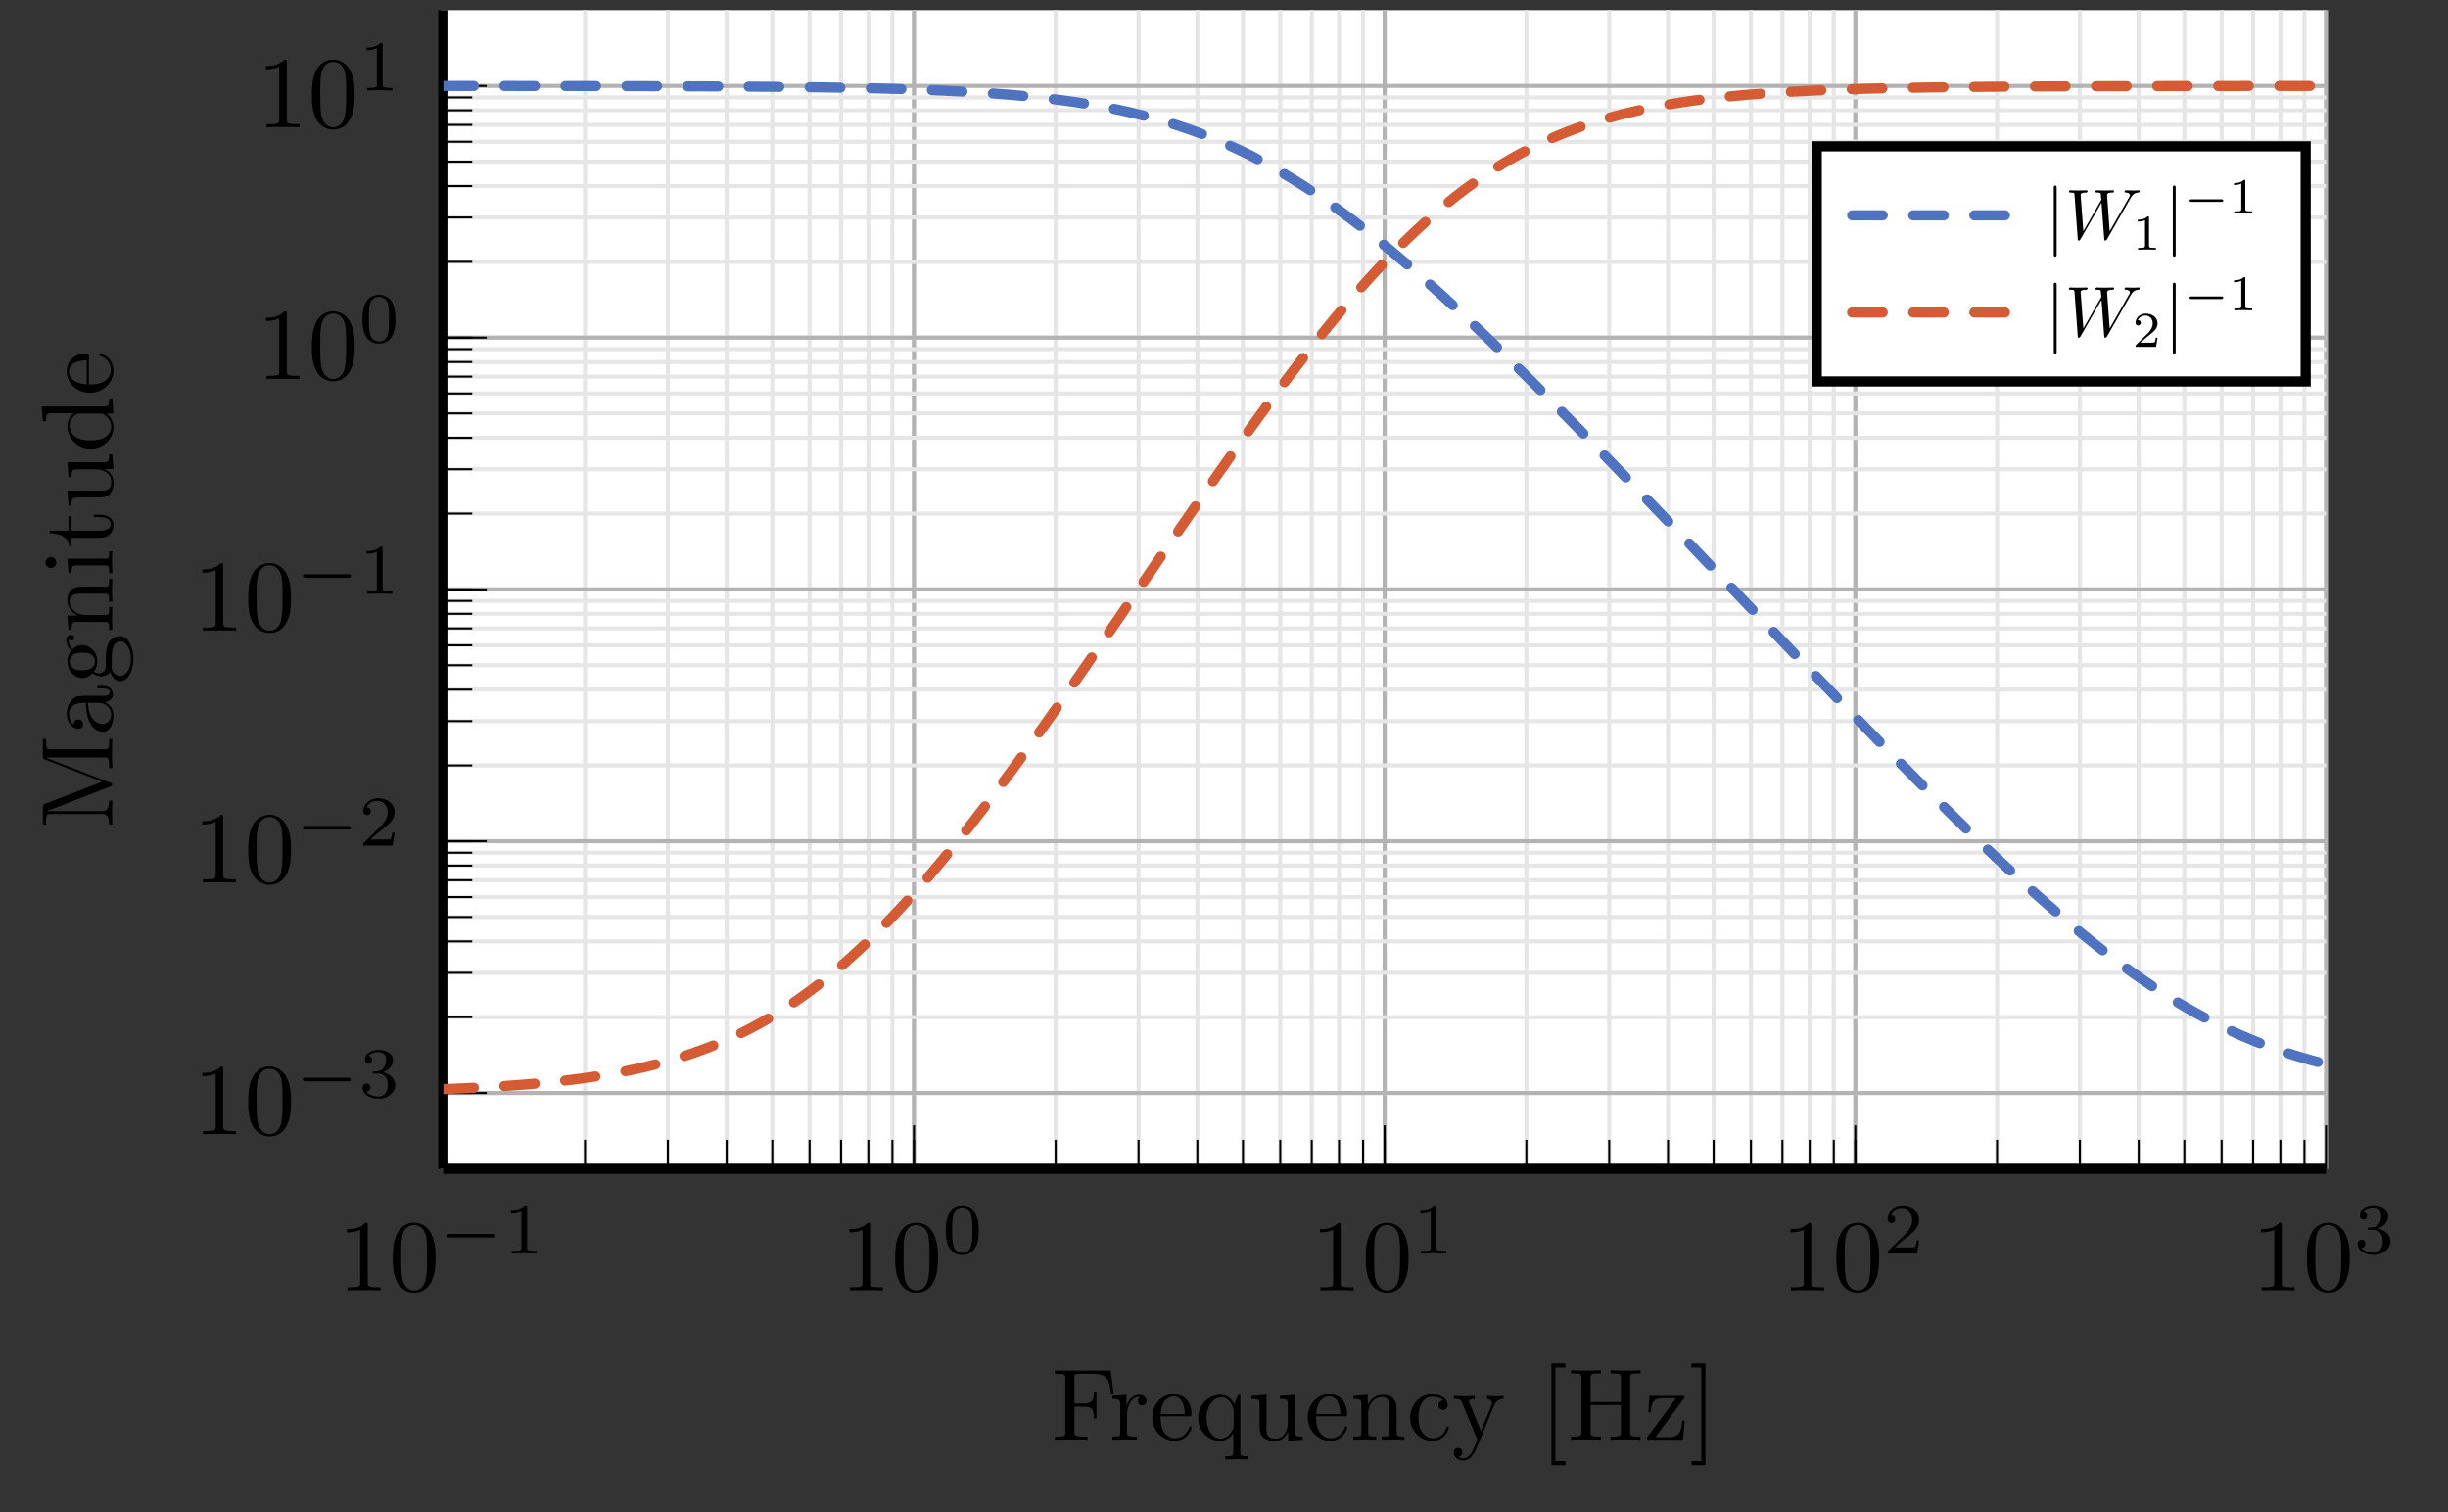 <?xml version="1.0" encoding="UTF-8"?>
<svg xmlns="http://www.w3.org/2000/svg" xmlns:xlink="http://www.w3.org/1999/xlink" width="238.38pt" height="147.23pt" viewBox="0 0 238.38 147.23" version="1.2">
<rect x="0" y="0" width="238.38" height="147.23" fill="#333333" stroke="none"/>
<defs>
<g>
<symbol overflow="visible" id="glyph0-0">
<path style="stroke:none;" d=""/>
</symbol>
<symbol overflow="visible" id="glyph0-1">
<path style="stroke:none;" d="M 4.156 0 L 4.156 -0.312 L 3.828 -0.312 C 2.938 -0.312 2.906 -0.422 2.906 -0.781 L 2.906 -6.344 C 2.906 -6.578 2.906 -6.594 2.688 -6.594 C 2.078 -5.969 1.203 -5.969 0.875 -5.969 L 0.875 -5.656 C 1.078 -5.656 1.672 -5.656 2.172 -5.906 L 2.172 -0.781 C 2.172 -0.422 2.156 -0.312 1.266 -0.312 L 0.938 -0.312 L 0.938 0 C 1.281 -0.031 2.156 -0.031 2.547 -0.031 C 2.938 -0.031 3.797 -0.031 4.156 0 Z M 4.156 0 "/>
</symbol>
<symbol overflow="visible" id="glyph0-2">
<path style="stroke:none;" d="M 4.562 -3.172 C 4.562 -3.969 4.5 -4.75 4.156 -5.484 C 3.703 -6.438 2.891 -6.594 2.484 -6.594 C 1.875 -6.594 1.156 -6.344 0.75 -5.422 C 0.438 -4.734 0.391 -3.969 0.391 -3.172 C 0.391 -2.422 0.422 -1.531 0.828 -0.781 C 1.266 0.016 1.984 0.219 2.469 0.219 C 3 0.219 3.75 0.016 4.188 -0.938 C 4.5 -1.609 4.562 -2.391 4.562 -3.172 Z M 3.734 -3.281 C 3.734 -2.547 3.734 -1.875 3.625 -1.234 C 3.484 -0.297 2.906 0 2.469 0 C 2.078 0 1.5 -0.25 1.312 -1.203 C 1.203 -1.797 1.203 -2.703 1.203 -3.281 C 1.203 -3.922 1.203 -4.578 1.281 -5.109 C 1.469 -6.297 2.219 -6.375 2.469 -6.375 C 2.797 -6.375 3.453 -6.203 3.641 -5.219 C 3.734 -4.672 3.734 -3.906 3.734 -3.281 Z M 3.734 -3.281 "/>
</symbol>
<symbol overflow="visible" id="glyph1-0">
<path style="stroke:none;" d=""/>
</symbol>
<symbol overflow="visible" id="glyph1-1">
<path style="stroke:none;" d="M 5.438 -1.734 C 5.438 -1.906 5.281 -1.906 5.188 -1.906 L 1 -1.906 C 0.906 -1.906 0.75 -1.906 0.75 -1.734 C 0.75 -1.562 0.922 -1.562 1 -1.562 L 5.188 -1.562 C 5.266 -1.562 5.438 -1.562 5.438 -1.734 Z M 5.438 -1.734 "/>
</symbol>
<symbol overflow="visible" id="glyph2-0">
<path style="stroke:none;" d=""/>
</symbol>
<symbol overflow="visible" id="glyph2-1">
<path style="stroke:none;" d="M 3.281 0 L 3.281 -0.25 L 3.016 -0.25 C 2.328 -0.25 2.328 -0.344 2.328 -0.562 L 2.328 -4.406 C 2.328 -4.594 2.312 -4.609 2.109 -4.609 C 1.672 -4.172 1.047 -4.156 0.75 -4.156 L 0.75 -3.906 C 0.922 -3.906 1.375 -3.906 1.766 -4.109 L 1.766 -0.562 C 1.766 -0.344 1.766 -0.25 1.062 -0.25 L 0.812 -0.25 L 0.812 0 L 2.047 -0.031 Z M 3.281 0 "/>
</symbol>
<symbol overflow="visible" id="glyph2-2">
<path style="stroke:none;" d="M 3.578 -2.219 C 3.578 -2.969 3.484 -3.531 3.172 -4.016 C 2.953 -4.328 2.531 -4.609 1.969 -4.609 C 0.359 -4.609 0.359 -2.719 0.359 -2.219 C 0.359 -1.719 0.359 0.141 1.969 0.141 C 3.578 0.141 3.578 -1.719 3.578 -2.219 Z M 2.953 -2.297 C 2.953 -1.797 2.953 -1.281 2.859 -0.844 C 2.719 -0.203 2.25 -0.062 1.969 -0.062 C 1.656 -0.062 1.234 -0.25 1.094 -0.812 C 0.984 -1.219 0.984 -1.797 0.984 -2.297 C 0.984 -2.812 0.984 -3.344 1.094 -3.719 C 1.234 -4.266 1.688 -4.406 1.969 -4.406 C 2.344 -4.406 2.703 -4.188 2.828 -3.781 C 2.938 -3.406 2.953 -2.906 2.953 -2.297 Z M 2.953 -2.297 "/>
</symbol>
<symbol overflow="visible" id="glyph2-3">
<path style="stroke:none;" d="M 3.5 -1.266 L 3.266 -1.266 C 3.25 -1.109 3.172 -0.703 3.094 -0.625 C 3.031 -0.594 2.5 -0.594 2.406 -0.594 L 1.125 -0.594 C 1.859 -1.234 2.094 -1.422 2.516 -1.75 C 3.031 -2.172 3.5 -2.594 3.5 -3.25 C 3.5 -4.094 2.766 -4.609 1.875 -4.609 C 1.016 -4.609 0.438 -4 0.438 -3.359 C 0.438 -3.016 0.734 -2.969 0.812 -2.969 C 0.969 -2.969 1.172 -3.094 1.172 -3.344 C 1.172 -3.469 1.125 -3.719 0.766 -3.719 C 0.984 -4.203 1.453 -4.359 1.781 -4.359 C 2.469 -4.359 2.828 -3.812 2.828 -3.25 C 2.828 -2.656 2.406 -2.172 2.172 -1.922 L 0.5 -0.266 C 0.438 -0.203 0.438 -0.188 0.438 0 L 3.297 0 Z M 3.5 -1.266 "/>
</symbol>
<symbol overflow="visible" id="glyph2-4">
<path style="stroke:none;" d="M 3.562 -1.203 C 3.562 -1.734 3.125 -2.281 2.359 -2.438 C 3.094 -2.703 3.344 -3.219 3.344 -3.656 C 3.344 -4.203 2.719 -4.609 1.953 -4.609 C 1.172 -4.609 0.594 -4.234 0.594 -3.672 C 0.594 -3.438 0.75 -3.312 0.953 -3.312 C 1.172 -3.312 1.297 -3.469 1.297 -3.656 C 1.297 -3.859 1.172 -4.016 0.953 -4.031 C 1.188 -4.328 1.672 -4.406 1.922 -4.406 C 2.234 -4.406 2.672 -4.25 2.672 -3.656 C 2.672 -3.359 2.578 -3.031 2.406 -2.828 C 2.172 -2.562 1.984 -2.547 1.625 -2.531 C 1.453 -2.516 1.438 -2.516 1.406 -2.5 C 1.406 -2.5 1.344 -2.484 1.344 -2.422 C 1.344 -2.312 1.406 -2.312 1.516 -2.312 L 1.891 -2.312 C 2.438 -2.312 2.828 -1.938 2.828 -1.203 C 2.828 -0.344 2.328 -0.078 1.922 -0.078 C 1.641 -0.078 1.031 -0.156 0.75 -0.562 C 1.062 -0.578 1.141 -0.812 1.141 -0.953 C 1.141 -1.172 0.984 -1.344 0.766 -1.344 C 0.562 -1.344 0.375 -1.219 0.375 -0.938 C 0.375 -0.281 1.094 0.141 1.938 0.141 C 2.906 0.141 3.562 -0.5 3.562 -1.203 Z M 3.562 -1.203 "/>
</symbol>
<symbol overflow="visible" id="glyph3-0">
<path style="stroke:none;" d=""/>
</symbol>
<symbol overflow="visible" id="glyph3-1">
<path style="stroke:none;" d="M 6.047 -4.5 L 5.766 -6.734 L 0.328 -6.734 L 0.328 -6.422 L 0.562 -6.422 C 1.328 -6.422 1.344 -6.312 1.344 -5.969 L 1.344 -0.766 C 1.344 -0.422 1.328 -0.312 0.562 -0.312 L 0.328 -0.312 L 0.328 0 C 0.672 -0.031 1.453 -0.031 1.828 -0.031 C 2.234 -0.031 3.141 -0.031 3.5 0 L 3.5 -0.312 L 3.172 -0.312 C 2.234 -0.312 2.234 -0.438 2.234 -0.781 L 2.234 -3.219 L 3.078 -3.219 C 4.031 -3.219 4.125 -2.906 4.125 -2.062 L 4.375 -2.062 L 4.375 -4.688 L 4.125 -4.688 C 4.125 -3.859 4.031 -3.531 3.078 -3.531 L 2.234 -3.531 L 2.234 -6.031 C 2.234 -6.359 2.25 -6.422 2.719 -6.422 L 3.906 -6.422 C 5.391 -6.422 5.641 -5.875 5.797 -4.5 Z M 6.047 -4.5 "/>
</symbol>
<symbol overflow="visible" id="glyph3-2">
<path style="stroke:none;" d="M 3.609 -3.781 C 3.609 -4.094 3.297 -4.375 2.875 -4.375 C 2.156 -4.375 1.797 -3.719 1.656 -3.281 L 1.656 -4.375 L 0.281 -4.266 L 0.281 -3.969 C 0.969 -3.969 1.047 -3.891 1.047 -3.406 L 1.047 -0.75 C 1.047 -0.312 0.938 -0.312 0.281 -0.312 L 0.281 0 L 1.406 -0.031 C 1.797 -0.031 2.266 -0.031 2.672 0 L 2.672 -0.312 L 2.453 -0.312 C 1.719 -0.312 1.703 -0.422 1.703 -0.766 L 1.703 -2.297 C 1.703 -3.281 2.125 -4.156 2.875 -4.156 C 2.938 -4.156 2.969 -4.156 2.984 -4.156 C 2.953 -4.141 2.75 -4.016 2.75 -3.766 C 2.75 -3.484 2.969 -3.344 3.188 -3.344 C 3.359 -3.344 3.609 -3.453 3.609 -3.781 Z M 3.609 -3.781 "/>
</symbol>
<symbol overflow="visible" id="glyph3-3">
<path style="stroke:none;" d="M 4.109 -1.172 C 4.109 -1.281 4.031 -1.297 3.984 -1.297 C 3.891 -1.297 3.875 -1.234 3.859 -1.156 C 3.5 -0.141 2.609 -0.141 2.516 -0.141 C 2.016 -0.141 1.625 -0.438 1.391 -0.797 C 1.094 -1.281 1.094 -1.938 1.094 -2.281 L 3.859 -2.281 C 4.078 -2.281 4.109 -2.281 4.109 -2.5 C 4.109 -3.484 3.578 -4.438 2.344 -4.438 C 1.188 -4.438 0.281 -3.422 0.281 -2.172 C 0.281 -0.859 1.312 0.109 2.453 0.109 C 3.672 0.109 4.109 -0.984 4.109 -1.172 Z M 3.453 -2.5 L 1.109 -2.5 C 1.172 -3.969 2 -4.219 2.344 -4.219 C 3.359 -4.219 3.453 -2.875 3.453 -2.5 Z M 3.453 -2.5 "/>
</symbol>
<symbol overflow="visible" id="glyph3-4">
<path style="stroke:none;" d="M 5.219 1.922 L 5.219 1.609 C 4.562 1.609 4.453 1.609 4.453 1.172 L 4.453 -4.375 L 4.234 -4.375 L 3.859 -3.484 C 3.719 -3.75 3.312 -4.375 2.531 -4.375 C 1.375 -4.375 0.344 -3.422 0.344 -2.125 C 0.344 -0.891 1.297 0.109 2.453 0.109 C 3.141 0.109 3.547 -0.312 3.766 -0.609 L 3.766 1.172 C 3.766 1.609 3.656 1.609 2.984 1.609 L 2.984 1.922 L 4.094 1.891 Z M 3.797 -1.344 C 3.797 -1.031 3.609 -0.75 3.391 -0.516 C 3.266 -0.375 2.953 -0.109 2.484 -0.109 C 1.766 -0.109 1.156 -0.984 1.156 -2.125 C 1.156 -3.312 1.859 -4.125 2.578 -4.125 C 3.375 -4.125 3.797 -3.266 3.797 -2.75 Z M 3.797 -1.344 "/>
</symbol>
<symbol overflow="visible" id="glyph3-5">
<path style="stroke:none;" d="M 5.297 0 L 5.297 -0.312 C 4.609 -0.312 4.531 -0.375 4.531 -0.859 L 4.531 -4.375 L 3.078 -4.266 L 3.078 -3.969 C 3.766 -3.969 3.844 -3.891 3.844 -3.406 L 3.844 -1.641 C 3.844 -0.781 3.375 -0.109 2.641 -0.109 C 1.812 -0.109 1.766 -0.578 1.766 -1.094 L 1.766 -4.375 L 0.312 -4.266 L 0.312 -3.969 C 1.094 -3.969 1.094 -3.938 1.094 -3.047 L 1.094 -1.562 C 1.094 -0.797 1.094 0.109 2.594 0.109 C 3.156 0.109 3.594 -0.172 3.875 -0.781 L 3.875 0.109 Z M 5.297 0 "/>
</symbol>
<symbol overflow="visible" id="glyph3-6">
<path style="stroke:none;" d="M 5.297 0 L 5.297 -0.312 C 4.781 -0.312 4.531 -0.312 4.531 -0.609 L 4.531 -2.5 C 4.531 -3.344 4.531 -3.656 4.219 -4.016 C 4.078 -4.188 3.75 -4.375 3.188 -4.375 C 2.453 -4.375 1.984 -3.953 1.719 -3.344 L 1.719 -4.375 L 0.312 -4.266 L 0.312 -3.969 C 1.016 -3.969 1.094 -3.891 1.094 -3.406 L 1.094 -0.75 C 1.094 -0.312 0.984 -0.312 0.312 -0.312 L 0.312 0 L 1.438 -0.031 L 2.547 0 L 2.547 -0.312 C 1.875 -0.312 1.766 -0.312 1.766 -0.75 L 1.766 -2.578 C 1.766 -3.609 2.484 -4.156 3.109 -4.156 C 3.734 -4.156 3.844 -3.625 3.844 -3.062 L 3.844 -0.75 C 3.844 -0.312 3.734 -0.312 3.078 -0.312 L 3.078 0 L 4.188 -0.031 Z M 5.297 0 "/>
</symbol>
<symbol overflow="visible" id="glyph3-7">
<path style="stroke:none;" d="M 4.109 -1.172 C 4.109 -1.281 4.016 -1.281 3.984 -1.281 C 3.891 -1.281 3.875 -1.234 3.859 -1.172 C 3.562 -0.25 2.922 -0.141 2.562 -0.141 C 2.031 -0.141 1.156 -0.562 1.156 -2.156 C 1.156 -3.781 1.969 -4.188 2.5 -4.188 C 2.578 -4.188 3.203 -4.188 3.562 -3.828 C 3.156 -3.797 3.094 -3.5 3.094 -3.375 C 3.094 -3.109 3.266 -2.906 3.547 -2.906 C 3.797 -2.906 4 -3.078 4 -3.375 C 4 -4.047 3.25 -4.438 2.484 -4.438 C 1.25 -4.438 0.344 -3.375 0.344 -2.141 C 0.344 -0.875 1.312 0.109 2.469 0.109 C 3.797 0.109 4.109 -1.078 4.109 -1.172 Z M 4.109 -1.172 "/>
</symbol>
<symbol overflow="visible" id="glyph3-8">
<path style="stroke:none;" d="M 5.031 -3.969 L 5.031 -4.266 C 4.797 -4.25 4.516 -4.234 4.297 -4.234 L 3.422 -4.266 L 3.422 -3.969 C 3.734 -3.953 3.891 -3.781 3.891 -3.531 C 3.891 -3.438 3.891 -3.422 3.828 -3.297 L 2.828 -0.859 L 1.734 -3.531 C 1.688 -3.625 1.672 -3.672 1.672 -3.703 C 1.672 -3.969 2.047 -3.969 2.234 -3.969 L 2.234 -4.266 L 1.156 -4.234 C 0.875 -4.234 0.484 -4.25 0.188 -4.266 L 0.188 -3.969 C 0.656 -3.969 0.859 -3.969 0.984 -3.609 L 2.484 0 L 2.234 0.578 C 2.016 1.125 1.734 1.812 1.094 1.812 C 1.047 1.812 0.828 1.812 0.641 1.641 C 0.938 1.594 1.016 1.375 1.016 1.219 C 1.016 0.953 0.828 0.797 0.609 0.797 C 0.406 0.797 0.188 0.938 0.188 1.234 C 0.188 1.672 0.609 2.031 1.094 2.031 C 1.719 2.031 2.125 1.469 2.375 0.906 L 4.109 -3.328 C 4.375 -3.953 4.875 -3.969 5.031 -3.969 Z M 5.031 -3.969 "/>
</symbol>
<symbol overflow="visible" id="glyph3-9">
<path style="stroke:none;" d="M 2.531 2.484 L 2.531 2.078 L 1.562 2.078 L 1.562 -7.031 L 2.531 -7.031 L 2.531 -7.438 L 1.172 -7.438 L 1.172 2.484 Z M 2.531 2.484 "/>
</symbol>
<symbol overflow="visible" id="glyph3-10">
<path style="stroke:none;" d="M 7.094 0 L 7.094 -0.312 L 6.859 -0.312 C 6.094 -0.312 6.078 -0.422 6.078 -0.766 L 6.078 -6 C 6.078 -6.344 6.094 -6.453 6.859 -6.453 L 7.094 -6.453 L 7.094 -6.766 C 6.75 -6.734 6.016 -6.734 5.641 -6.734 C 5.266 -6.734 4.516 -6.734 4.172 -6.766 L 4.172 -6.453 L 4.406 -6.453 C 5.172 -6.453 5.188 -6.344 5.188 -6 L 5.188 -3.672 L 2.234 -3.672 L 2.234 -6 C 2.234 -6.344 2.25 -6.453 3.016 -6.453 L 3.25 -6.453 L 3.25 -6.766 C 2.906 -6.734 2.172 -6.734 1.797 -6.734 C 1.422 -6.734 0.672 -6.734 0.328 -6.766 L 0.328 -6.453 L 0.562 -6.453 C 1.328 -6.453 1.344 -6.344 1.344 -6 L 1.344 -0.766 C 1.344 -0.422 1.328 -0.312 0.562 -0.312 L 0.328 -0.312 L 0.328 0 C 0.672 -0.031 1.406 -0.031 1.781 -0.031 C 2.156 -0.031 2.906 -0.031 3.25 0 L 3.25 -0.312 L 3.016 -0.312 C 2.25 -0.312 2.234 -0.422 2.234 -0.766 L 2.234 -3.375 L 5.188 -3.375 L 5.188 -0.766 C 5.188 -0.422 5.172 -0.312 4.406 -0.312 L 4.172 -0.312 L 4.172 0 C 4.516 -0.031 5.25 -0.031 5.625 -0.031 C 6 -0.031 6.75 -0.031 7.094 0 Z M 7.094 0 "/>
</symbol>
<symbol overflow="visible" id="glyph3-11">
<path style="stroke:none;" d="M 3.969 -1.859 L 3.719 -1.859 C 3.641 -0.688 3.422 -0.25 2.281 -0.25 L 1.109 -0.25 L 3.859 -3.969 C 3.953 -4.078 3.953 -4.094 3.953 -4.141 C 3.953 -4.266 3.875 -4.266 3.688 -4.266 L 0.531 -4.266 L 0.422 -2.672 L 0.656 -2.672 C 0.719 -3.688 0.906 -4.047 2 -4.047 L 3.125 -4.047 L 0.359 -0.312 C 0.281 -0.203 0.281 -0.188 0.281 -0.141 C 0.281 0 0.344 0 0.531 0 L 3.797 0 Z M 3.969 -1.859 "/>
</symbol>
<symbol overflow="visible" id="glyph3-12">
<path style="stroke:none;" d="M 1.578 2.484 L 1.578 -7.438 L 0.219 -7.438 L 0.219 -7.031 L 1.172 -7.031 L 1.172 2.078 L 0.219 2.078 L 0.219 2.484 Z M 1.578 2.484 "/>
</symbol>
<symbol overflow="visible" id="glyph4-0">
<path style="stroke:none;" d=""/>
</symbol>
<symbol overflow="visible" id="glyph4-1">
<path style="stroke:none;" d="M 0 -8.703 L -0.312 -8.703 L -0.312 -8.469 C -0.312 -7.703 -0.422 -7.688 -0.766 -7.688 L -6 -7.688 C -6.344 -7.688 -6.453 -7.703 -6.453 -8.469 L -6.453 -8.703 L -6.766 -8.703 L -6.766 -7.031 C -6.766 -6.781 -6.75 -6.781 -6.578 -6.703 L -1 -4.531 L -6.547 -2.391 C -6.766 -2.297 -6.766 -2.266 -6.766 -2.047 L -6.766 -0.359 L -6.453 -0.359 L -6.453 -0.609 C -6.453 -1.359 -6.344 -1.391 -6 -1.391 L -1.047 -1.391 C -0.766 -1.391 -0.312 -1.391 -0.312 -0.359 L 0 -0.359 L -0.031 -1.531 L 0 -2.688 L -0.312 -2.688 C -0.312 -1.672 -0.766 -1.672 -1.047 -1.672 L -6.375 -1.672 L -0.219 -4.062 C -0.094 -4.109 0 -4.156 0 -4.266 C 0 -4.375 -0.078 -4.391 -0.188 -4.438 L -6.453 -6.875 L -6.453 -6.891 L -0.766 -6.891 C -0.422 -6.891 -0.312 -6.859 -0.312 -6.109 L -0.312 -5.859 L 0 -5.859 C -0.031 -6.234 -0.031 -6.906 -0.031 -7.297 C -0.031 -7.672 -0.031 -8.344 0 -8.703 Z M 0 -8.703 "/>
</symbol>
<symbol overflow="visible" id="glyph4-2">
<path style="stroke:none;" d="M -0.875 -4.781 L -1.438 -4.781 L -1.438 -4.531 L -0.875 -4.531 C -0.312 -4.531 -0.25 -4.297 -0.25 -4.188 C -0.25 -3.859 -0.688 -3.812 -0.75 -3.812 L -2.719 -3.812 C -3.141 -3.812 -3.531 -3.812 -3.891 -3.453 C -4.281 -3.078 -4.438 -2.578 -4.438 -2.094 C -4.438 -1.281 -3.969 -0.609 -3.312 -0.609 C -3.016 -0.609 -2.859 -0.797 -2.859 -1.062 C -2.859 -1.344 -3.047 -1.516 -3.312 -1.516 C -3.422 -1.516 -3.75 -1.469 -3.766 -1.016 C -4.109 -1.281 -4.219 -1.766 -4.219 -2.078 C -4.219 -2.562 -3.828 -3.125 -2.953 -3.125 L -2.578 -3.125 C -2.562 -2.625 -2.531 -1.938 -2.234 -1.312 C -1.891 -0.562 -1.375 -0.312 -0.938 -0.312 C -0.141 -0.312 0.109 -1.281 0.109 -1.906 C 0.109 -2.562 -0.281 -3.016 -0.75 -3.203 C -0.359 -3.234 0.062 -3.5 0.062 -3.969 C 0.062 -4.188 -0.078 -4.781 -0.875 -4.781 Z M -1.391 -3.125 C -0.453 -3.125 -0.109 -2.422 -0.109 -1.969 C -0.109 -1.484 -0.453 -1.078 -0.953 -1.078 C -1.5 -1.078 -2.312 -1.5 -2.375 -3.125 Z M -1.391 -3.125 "/>
</symbol>
<symbol overflow="visible" id="glyph4-3">
<path style="stroke:none;" d="M -4 -4.797 C -4.172 -4.797 -4.484 -4.688 -4.484 -4.297 C -4.484 -4.094 -4.422 -3.672 -4.016 -3.25 C -4.344 -2.828 -4.375 -2.422 -4.375 -2.203 C -4.375 -1.281 -3.688 -0.594 -2.938 -0.594 C -2.5 -0.594 -2.125 -0.812 -1.906 -1.062 C -1.766 -0.938 -1.438 -0.75 -1.094 -0.75 C -0.781 -0.75 -0.406 -0.875 -0.203 -1.188 C -0.047 -0.594 0.391 -0.281 0.781 -0.281 C 1.5 -0.281 2.047 -1.266 2.047 -2.469 C 2.047 -3.641 1.531 -4.672 0.766 -4.672 C 0.422 -4.672 -0.094 -4.531 -0.359 -4.016 C -0.641 -3.5 -0.641 -2.922 -0.641 -2.312 C -0.641 -2.078 -0.641 -1.641 -0.656 -1.578 C -0.688 -1.266 -1 -1.047 -1.312 -1.047 C -1.359 -1.047 -1.578 -1.047 -1.781 -1.219 C -1.5 -1.609 -1.469 -2.016 -1.469 -2.203 C -1.469 -3.125 -2.156 -3.797 -2.922 -3.797 C -3.281 -3.797 -3.656 -3.641 -3.891 -3.391 C -4.219 -3.75 -4.266 -4.109 -4.266 -4.297 C -4.266 -4.297 -4.266 -4.359 -4.266 -4.391 C -4.219 -4.281 -4.109 -4.234 -4 -4.234 C -3.828 -4.234 -3.703 -4.359 -3.703 -4.516 C -3.703 -4.609 -3.781 -4.797 -4 -4.797 Z M -2.938 -3.062 C -2.672 -3.062 -2.344 -3.047 -2.094 -2.906 C -1.984 -2.828 -1.703 -2.594 -1.703 -2.203 C -1.703 -1.344 -2.688 -1.344 -2.922 -1.344 C -3.188 -1.344 -3.5 -1.344 -3.75 -1.5 C -3.875 -1.578 -4.156 -1.797 -4.156 -2.203 C -4.156 -3.062 -3.156 -3.062 -2.938 -3.062 Z M 0.781 -4.156 C 1.312 -4.156 1.812 -3.453 1.812 -2.484 C 1.812 -1.469 1.312 -0.797 0.781 -0.797 C 0.328 -0.797 -0.047 -1.172 -0.062 -1.609 L -0.062 -2.188 C -0.062 -3.047 -0.062 -4.156 0.781 -4.156 Z M 0.781 -4.156 "/>
</symbol>
<symbol overflow="visible" id="glyph4-4">
<path style="stroke:none;" d="M 0 -5.297 L -0.312 -5.297 C -0.312 -4.781 -0.312 -4.531 -0.609 -4.531 L -2.5 -4.531 C -3.344 -4.531 -3.656 -4.531 -4.016 -4.219 C -4.188 -4.078 -4.375 -3.75 -4.375 -3.188 C -4.375 -2.453 -3.953 -1.984 -3.344 -1.719 L -4.375 -1.719 L -4.266 -0.312 L -3.969 -0.312 C -3.969 -1.016 -3.891 -1.094 -3.406 -1.094 L -0.75 -1.094 C -0.312 -1.094 -0.312 -0.984 -0.312 -0.312 L 0 -0.312 L -0.031 -1.438 L 0 -2.547 L -0.312 -2.547 C -0.312 -1.875 -0.312 -1.766 -0.75 -1.766 L -2.578 -1.766 C -3.609 -1.766 -4.156 -2.484 -4.156 -3.109 C -4.156 -3.734 -3.625 -3.844 -3.062 -3.844 L -0.75 -3.844 C -0.312 -3.844 -0.312 -3.734 -0.312 -3.078 L 0 -3.078 L -0.031 -4.188 Z M 0 -5.297 "/>
</symbol>
<symbol overflow="visible" id="glyph4-5">
<path style="stroke:none;" d="M 0 -2.453 L -0.312 -2.453 C -0.312 -1.797 -0.359 -1.75 -0.75 -1.75 L -4.375 -1.75 L -4.266 -0.359 L -3.969 -0.359 C -3.969 -1.016 -3.906 -1.094 -3.422 -1.094 L -0.75 -1.094 C -0.312 -1.094 -0.312 -0.984 -0.312 -0.328 L 0 -0.328 L -0.031 -1.422 C -0.031 -1.766 -0.016 -2.109 0 -2.453 Z M -5.984 -1.906 C -6.25 -1.906 -6.516 -1.672 -6.516 -1.375 C -6.516 -1.047 -6.234 -0.844 -5.984 -0.844 C -5.719 -0.844 -5.453 -1.062 -5.453 -1.359 C -5.453 -1.703 -5.734 -1.906 -5.984 -1.906 Z M -5.984 -1.906 "/>
</symbol>
<symbol overflow="visible" id="glyph4-6">
<path style="stroke:none;" d="M -1.234 -3.281 L -1.797 -3.281 L -1.797 -3.047 L -1.25 -3.047 C -0.516 -3.047 -0.141 -2.75 -0.141 -2.375 C -0.141 -1.719 -1.047 -1.719 -1.203 -1.719 L -3.969 -1.719 L -3.969 -3.125 L -4.266 -3.125 L -4.266 -1.719 L -6.094 -1.719 L -6.094 -1.469 C -5.281 -1.453 -4.219 -1.156 -4.188 -0.188 L -3.969 -0.188 L -3.969 -1.031 L -1.234 -1.031 C -0.016 -1.031 0.109 -1.953 0.109 -2.312 C 0.109 -3.016 -0.594 -3.281 -1.234 -3.281 Z M -1.234 -3.281 "/>
</symbol>
<symbol overflow="visible" id="glyph4-7">
<path style="stroke:none;" d="M 0 -5.297 L -0.312 -5.297 C -0.312 -4.609 -0.375 -4.531 -0.859 -4.531 L -4.375 -4.531 L -4.266 -3.078 L -3.969 -3.078 C -3.969 -3.766 -3.891 -3.844 -3.406 -3.844 L -1.641 -3.844 C -0.781 -3.844 -0.109 -3.375 -0.109 -2.641 C -0.109 -1.812 -0.578 -1.766 -1.094 -1.766 L -4.375 -1.766 L -4.266 -0.312 L -3.969 -0.312 C -3.969 -1.094 -3.938 -1.094 -3.047 -1.094 L -1.562 -1.094 C -0.797 -1.094 0.109 -1.094 0.109 -2.594 C 0.109 -3.156 -0.172 -3.594 -0.781 -3.875 L 0.109 -3.875 Z M 0 -5.297 "/>
</symbol>
<symbol overflow="visible" id="glyph4-8">
<path style="stroke:none;" d="M 0 -5.219 L -0.312 -5.219 C -0.312 -4.531 -0.375 -4.453 -0.859 -4.453 L -6.875 -4.453 L -6.766 -3.016 L -6.453 -3.016 C -6.453 -3.719 -6.391 -3.797 -5.906 -3.797 L -3.766 -3.797 C -4.125 -3.5 -4.375 -3.078 -4.375 -2.547 C -4.375 -1.375 -3.406 -0.344 -2.125 -0.344 C -0.875 -0.344 0.109 -1.312 0.109 -2.438 C 0.109 -3.078 -0.234 -3.516 -0.547 -3.766 L 0.109 -3.766 Z M -1.172 -3.766 C -0.984 -3.766 -0.969 -3.766 -0.797 -3.656 C -0.328 -3.359 -0.109 -2.906 -0.109 -2.484 C -0.109 -2.047 -0.359 -1.688 -0.75 -1.453 C -1.156 -1.188 -1.719 -1.156 -2.125 -1.156 C -2.484 -1.156 -3.078 -1.172 -3.531 -1.469 C -3.828 -1.672 -4.156 -2.047 -4.156 -2.578 C -4.156 -2.938 -4.016 -3.344 -3.562 -3.656 C -3.391 -3.766 -3.375 -3.766 -3.203 -3.766 Z M -1.172 -3.766 "/>
</symbol>
<symbol overflow="visible" id="glyph4-9">
<path style="stroke:none;" d="M -1.172 -4.109 C -1.281 -4.109 -1.297 -4.031 -1.297 -3.984 C -1.297 -3.891 -1.234 -3.875 -1.156 -3.859 C -0.141 -3.5 -0.141 -2.609 -0.141 -2.516 C -0.141 -2.016 -0.438 -1.625 -0.797 -1.391 C -1.281 -1.094 -1.938 -1.094 -2.281 -1.094 L -2.281 -3.859 C -2.281 -4.078 -2.281 -4.109 -2.5 -4.109 C -3.484 -4.109 -4.438 -3.578 -4.438 -2.344 C -4.438 -1.188 -3.422 -0.281 -2.172 -0.281 C -0.859 -0.281 0.109 -1.312 0.109 -2.453 C 0.109 -3.672 -0.984 -4.109 -1.172 -4.109 Z M -2.5 -3.453 L -2.5 -1.109 C -3.969 -1.172 -4.219 -2 -4.219 -2.344 C -4.219 -3.359 -2.875 -3.453 -2.5 -3.453 Z M -2.5 -3.453 "/>
</symbol>
<symbol overflow="visible" id="glyph5-0">
<path style="stroke:none;" d=""/>
</symbol>
<symbol overflow="visible" id="glyph5-1">
<path style="stroke:none;" d="M 1.109 1.5 L 1.109 -4.969 C 1.109 -5.078 1.109 -5.203 0.969 -5.203 C 0.828 -5.203 0.828 -5.078 0.828 -4.969 L 0.828 1.5 C 0.828 1.609 0.828 1.734 0.969 1.734 C 1.109 1.734 1.109 1.609 1.109 1.5 Z M 1.109 1.5 "/>
</symbol>
<symbol overflow="visible" id="glyph6-0">
<path style="stroke:none;" d=""/>
</symbol>
<symbol overflow="visible" id="glyph6-1">
<path style="stroke:none;" d="M 7.266 -4.656 C 7.266 -4.688 7.25 -4.734 7.188 -4.734 C 7.016 -4.734 6.828 -4.719 6.656 -4.719 C 6.422 -4.719 6.156 -4.734 5.938 -4.734 C 5.891 -4.734 5.797 -4.734 5.797 -4.609 C 5.797 -4.531 5.859 -4.516 5.906 -4.516 C 6.078 -4.516 6.312 -4.453 6.312 -4.25 C 6.312 -4.172 6.281 -4.125 6.219 -4.031 L 4.344 -0.75 L 4.094 -4.203 C 4.094 -4.344 4.078 -4.516 4.578 -4.516 C 4.703 -4.516 4.766 -4.516 4.766 -4.656 C 4.766 -4.734 4.688 -4.734 4.656 -4.734 C 4.391 -4.734 4.094 -4.719 3.812 -4.719 C 3.656 -4.719 3.25 -4.734 3.094 -4.734 C 3.047 -4.734 2.953 -4.734 2.953 -4.594 C 2.953 -4.516 3.031 -4.516 3.125 -4.516 C 3.422 -4.516 3.469 -4.484 3.484 -4.344 L 3.531 -3.812 L 1.781 -0.75 L 1.516 -4.281 C 1.516 -4.359 1.516 -4.516 2.047 -4.516 C 2.109 -4.516 2.188 -4.516 2.188 -4.656 C 2.188 -4.734 2.094 -4.734 2.094 -4.734 C 1.812 -4.734 1.516 -4.719 1.234 -4.719 C 0.984 -4.719 0.75 -4.734 0.5 -4.734 C 0.469 -4.734 0.375 -4.734 0.375 -4.609 C 0.375 -4.516 0.438 -4.516 0.562 -4.516 C 0.906 -4.516 0.906 -4.453 0.922 -4.266 L 1.234 -0.031 C 1.234 0.094 1.25 0.156 1.344 0.156 C 1.422 0.156 1.453 0.109 1.516 0 L 3.547 -3.531 L 3.812 -0.031 C 3.828 0.125 3.844 0.156 3.922 0.156 C 4.016 0.156 4.047 0.078 4.094 0.016 L 6.359 -3.938 C 6.531 -4.234 6.703 -4.484 7.141 -4.516 C 7.203 -4.531 7.266 -4.531 7.266 -4.656 Z M 7.266 -4.656 "/>
</symbol>
<symbol overflow="visible" id="glyph7-0">
<path style="stroke:none;" d=""/>
</symbol>
<symbol overflow="visible" id="glyph7-1">
<path style="stroke:none;" d="M 2.297 0 L 2.297 -0.172 L 2.109 -0.172 C 1.625 -0.172 1.625 -0.234 1.625 -0.406 L 1.625 -3.094 C 1.625 -3.219 1.625 -3.234 1.484 -3.234 C 1.172 -2.922 0.734 -2.922 0.531 -2.922 L 0.531 -2.734 C 0.641 -2.734 0.969 -2.734 1.234 -2.875 L 1.234 -0.406 C 1.234 -0.234 1.234 -0.172 0.75 -0.172 L 0.562 -0.172 L 0.562 0 L 1.422 -0.016 Z M 2.297 0 "/>
</symbol>
<symbol overflow="visible" id="glyph7-2">
<path style="stroke:none;" d="M 2.453 -0.891 L 2.281 -0.891 C 2.281 -0.781 2.219 -0.484 2.156 -0.438 C 2.125 -0.406 1.75 -0.406 1.688 -0.406 L 0.781 -0.406 C 1.297 -0.859 1.469 -1 1.766 -1.234 C 2.125 -1.516 2.453 -1.812 2.453 -2.281 C 2.453 -2.859 1.938 -3.234 1.312 -3.234 C 0.719 -3.234 0.312 -2.797 0.312 -2.359 C 0.312 -2.109 0.516 -2.078 0.562 -2.078 C 0.688 -2.078 0.828 -2.172 0.828 -2.344 C 0.828 -2.438 0.781 -2.594 0.531 -2.594 C 0.688 -2.938 1.016 -3.047 1.25 -3.047 C 1.734 -3.047 1.984 -2.672 1.984 -2.281 C 1.984 -1.859 1.688 -1.516 1.531 -1.344 L 0.359 -0.188 C 0.312 -0.141 0.312 -0.141 0.312 0 L 2.312 0 Z M 2.453 -0.891 "/>
</symbol>
<symbol overflow="visible" id="glyph8-0">
<path style="stroke:none;" d=""/>
</symbol>
<symbol overflow="visible" id="glyph8-1">
<path style="stroke:none;" d="M 3.812 -1.219 C 3.812 -1.344 3.703 -1.344 3.625 -1.344 L 0.703 -1.344 C 0.641 -1.344 0.531 -1.344 0.531 -1.219 C 0.531 -1.094 0.641 -1.094 0.703 -1.094 L 3.625 -1.094 C 3.688 -1.094 3.812 -1.094 3.812 -1.219 Z M 3.812 -1.219 "/>
</symbol>
</g>
<clipPath id="clip1">
  <path d="M 43.176 7 L 226.473 7 L 226.473 105 L 43.176 105 Z M 43.176 7 "/>
</clipPath>
<clipPath id="clip2">
  <path d="M 43.176 7 L 226.473 7 L 226.473 107 L 43.176 107 Z M 43.176 7 "/>
</clipPath>
</defs>
<g id="surface1">
<path style=" stroke:none;fill-rule:nonzero;fill:rgb(100%,100%,100%);fill-opacity:1;" d="M 43.176 113.785 L 226.473 113.785 L 226.473 0.988 L 43.176 0.988 Z M 43.176 113.785 "/>
<path style="fill:none;stroke-width:0.399;stroke-linecap:butt;stroke-linejoin:miter;stroke:rgb(89.999%,89.999%,89.999%);stroke-opacity:1;stroke-miterlimit:10;" d="M -46.065 -81.332 L -46.065 32.055 M -32.196 -81.332 L -32.196 32.055 M -24.087 -81.332 L -24.087 32.055 M -18.331 -81.332 L -18.331 32.055 M -13.866 -81.332 L -13.866 32.055 M -10.218 -81.332 L -10.218 32.055 M -7.136 -81.332 L -7.136 32.055 M -4.466 -81.332 L -4.466 32.055 M -2.11 -81.332 L -2.11 32.055 M -0.001 -81.332 L -0.001 32.055 M 13.868 -81.332 L 13.868 32.055 M 21.977 -81.332 L 21.977 32.055 M 27.733 -81.332 L 27.733 32.055 M 32.198 -81.332 L 32.198 32.055 M 35.846 -81.332 L 35.846 32.055 M 38.928 -81.332 L 38.928 32.055 M 41.598 -81.332 L 41.598 32.055 M 43.954 -81.332 L 43.954 32.055 M 46.063 -81.332 L 46.063 32.055 M 59.932 -81.332 L 59.932 32.055 M 68.041 -81.332 L 68.041 32.055 M 73.797 -81.332 L 73.797 32.055 M 78.262 -81.332 L 78.262 32.055 M 81.91 -81.332 L 81.91 32.055 M 84.992 -81.332 L 84.992 32.055 M 87.662 -81.332 L 87.662 32.055 M 90.018 -81.332 L 90.018 32.055 M 92.127 -81.332 L 92.127 32.055 M 105.996 -81.332 L 105.996 32.055 M 114.104 -81.332 L 114.104 32.055 M 119.861 -81.332 L 119.861 32.055 M 124.326 -81.332 L 124.326 32.055 M 127.974 -81.332 L 127.974 32.055 M 131.056 -81.332 L 131.056 32.055 M 133.726 -81.332 L 133.726 32.055 M 136.082 -81.332 L 136.082 32.055 " transform="matrix(0.995,0,0,-0.995,89.001,32.876)"/>
<path style="fill:none;stroke-width:0.399;stroke-linecap:butt;stroke-linejoin:miter;stroke:rgb(70%,70%,70%);stroke-opacity:1;stroke-miterlimit:10;" d="M -46.065 -81.332 L -46.065 32.055 M -0.001 -81.332 L -0.001 32.055 M 46.063 -81.332 L 46.063 32.055 M 92.127 -81.332 L 92.127 32.055 M 138.191 -81.332 L 138.191 32.055 " transform="matrix(0.995,0,0,-0.995,89.001,32.876)"/>
<path style="fill:none;stroke-width:0.399;stroke-linecap:butt;stroke-linejoin:miter;stroke:rgb(89.999%,89.999%,89.999%);stroke-opacity:1;stroke-miterlimit:10;" d="M -46.065 -73.915 L 138.191 -73.915 M -46.065 -66.497 L 138.191 -66.497 M -46.065 -62.158 L 138.191 -62.158 M -46.065 -59.084 L 138.191 -59.084 M -46.065 -56.692 L 138.191 -56.692 M -46.065 -54.745 L 138.191 -54.745 M -46.065 -53.095 L 138.191 -53.095 M -46.065 -51.666 L 138.191 -51.666 M -46.065 -50.406 L 138.191 -50.406 M -46.065 -49.279 L 138.191 -49.279 M -46.065 -41.861 L 138.191 -41.861 M -46.065 -37.522 L 138.191 -37.522 M -46.065 -34.444 L 138.191 -34.444 M -46.065 -32.056 L 138.191 -32.056 M -46.065 -30.105 L 138.191 -30.105 M -46.065 -28.456 L 138.191 -28.456 M -46.065 -27.026 L 138.191 -27.026 M -46.065 -25.766 L 138.191 -25.766 M -46.065 -24.639 L 138.191 -24.639 M -46.065 -17.221 L 138.191 -17.221 M -46.065 -12.882 L 138.191 -12.882 M -46.065 -9.804 L 138.191 -9.804 M -46.065 -7.416 L 138.191 -7.416 M -46.065 -5.465 L 138.191 -5.465 M -46.065 -3.816 L 138.191 -3.816 M -46.065 -2.386 L 138.191 -2.386 M -46.065 -1.126 L 138.191 -1.126 M -46.065 0.001 L 138.191 0.001 M -46.065 7.419 L 138.191 7.419 M -46.065 11.758 L 138.191 11.758 M -46.065 14.832 L 138.191 14.832 M -46.065 17.223 L 138.191 17.223 M -46.065 19.171 L 138.191 19.171 M -46.065 20.82 L 138.191 20.82 M -46.065 22.25 L 138.191 22.25 M -46.065 23.51 L 138.191 23.51 " transform="matrix(0.995,0,0,-0.995,89.001,32.876)"/>
<path style="fill:none;stroke-width:0.399;stroke-linecap:butt;stroke-linejoin:miter;stroke:rgb(70%,70%,70%);stroke-opacity:1;stroke-miterlimit:10;" d="M -46.065 -73.915 L 138.191 -73.915 M -46.065 -49.279 L 138.191 -49.279 M -46.065 -24.639 L 138.191 -24.639 M -46.065 0.001 L 138.191 0.001 M -46.065 24.637 L 138.191 24.637 " transform="matrix(0.995,0,0,-0.995,89.001,32.876)"/>
<path style="fill:none;stroke-width:0.199;stroke-linecap:butt;stroke-linejoin:miter;stroke:rgb(0%,0%,0%);stroke-opacity:1;stroke-miterlimit:10;" d="M -46.065 -81.332 L -46.065 -78.497 M -32.196 -81.332 L -32.196 -78.497 M -24.087 -81.332 L -24.087 -78.497 M -18.331 -81.332 L -18.331 -78.497 M -13.866 -81.332 L -13.866 -78.497 M -10.218 -81.332 L -10.218 -78.497 M -7.136 -81.332 L -7.136 -78.497 M -4.466 -81.332 L -4.466 -78.497 M -2.11 -81.332 L -2.11 -78.497 M -0.001 -81.332 L -0.001 -78.497 M 13.868 -81.332 L 13.868 -78.497 M 21.977 -81.332 L 21.977 -78.497 M 27.733 -81.332 L 27.733 -78.497 M 32.198 -81.332 L 32.198 -78.497 M 35.846 -81.332 L 35.846 -78.497 M 38.928 -81.332 L 38.928 -78.497 M 41.598 -81.332 L 41.598 -78.497 M 43.954 -81.332 L 43.954 -78.497 M 46.063 -81.332 L 46.063 -78.497 M 59.932 -81.332 L 59.932 -78.497 M 68.041 -81.332 L 68.041 -78.497 M 73.797 -81.332 L 73.797 -78.497 M 78.262 -81.332 L 78.262 -78.497 M 81.91 -81.332 L 81.91 -78.497 M 84.992 -81.332 L 84.992 -78.497 M 87.662 -81.332 L 87.662 -78.497 M 90.018 -81.332 L 90.018 -78.497 M 92.127 -81.332 L 92.127 -78.497 M 105.996 -81.332 L 105.996 -78.497 M 114.104 -81.332 L 114.104 -78.497 M 119.861 -81.332 L 119.861 -78.497 M 124.326 -81.332 L 124.326 -78.497 M 127.974 -81.332 L 127.974 -78.497 M 131.056 -81.332 L 131.056 -78.497 M 133.726 -81.332 L 133.726 -78.497 M 136.082 -81.332 L 136.082 -78.497 " transform="matrix(0.995,0,0,-0.995,89.001,32.876)"/>
<path style="fill:none;stroke-width:0.199;stroke-linecap:butt;stroke-linejoin:miter;stroke:rgb(0%,0%,0%);stroke-opacity:1;stroke-miterlimit:10;" d="M -46.065 -81.332 L -46.065 -77.08 M -0.001 -81.332 L -0.001 -77.08 M 46.063 -81.332 L 46.063 -77.08 M 92.127 -81.332 L 92.127 -77.08 M 138.191 -81.332 L 138.191 -77.08 " transform="matrix(0.995,0,0,-0.995,89.001,32.876)"/>
<path style="fill:none;stroke-width:0.199;stroke-linecap:butt;stroke-linejoin:miter;stroke:rgb(0%,0%,0%);stroke-opacity:1;stroke-miterlimit:10;" d="M -46.065 -73.915 L -43.23 -73.915 M -46.065 -66.497 L -43.23 -66.497 M -46.065 -62.158 L -43.23 -62.158 M -46.065 -59.084 L -43.23 -59.084 M -46.065 -56.692 L -43.23 -56.692 M -46.065 -54.745 L -43.23 -54.745 M -46.065 -53.095 L -43.23 -53.095 M -46.065 -51.666 L -43.23 -51.666 M -46.065 -50.406 L -43.23 -50.406 M -46.065 -49.279 L -43.23 -49.279 M -46.065 -41.861 L -43.23 -41.861 M -46.065 -37.522 L -43.23 -37.522 M -46.065 -34.444 L -43.23 -34.444 M -46.065 -32.056 L -43.23 -32.056 M -46.065 -30.105 L -43.23 -30.105 M -46.065 -28.456 L -43.23 -28.456 M -46.065 -27.026 L -43.23 -27.026 M -46.065 -25.766 L -43.23 -25.766 M -46.065 -24.639 L -43.23 -24.639 M -46.065 -17.221 L -43.23 -17.221 M -46.065 -12.882 L -43.23 -12.882 M -46.065 -9.804 L -43.23 -9.804 M -46.065 -7.416 L -43.23 -7.416 M -46.065 -5.465 L -43.23 -5.465 M -46.065 -3.816 L -43.23 -3.816 M -46.065 -2.386 L -43.23 -2.386 M -46.065 -1.126 L -43.23 -1.126 M -46.065 0.001 L -43.23 0.001 M -46.065 7.419 L -43.23 7.419 M -46.065 11.758 L -43.23 11.758 M -46.065 14.832 L -43.23 14.832 M -46.065 17.223 L -43.23 17.223 M -46.065 19.171 L -43.23 19.171 M -46.065 20.82 L -43.23 20.82 M -46.065 22.25 L -43.23 22.25 M -46.065 23.51 L -43.23 23.51 " transform="matrix(0.995,0,0,-0.995,89.001,32.876)"/>
<path style="fill:none;stroke-width:0.199;stroke-linecap:butt;stroke-linejoin:miter;stroke:rgb(0%,0%,0%);stroke-opacity:1;stroke-miterlimit:10;" d="M -46.065 -73.915 L -41.812 -73.915 M -46.065 -49.279 L -41.812 -49.279 M -46.065 -24.639 L -41.812 -24.639 M -46.065 0.001 L -41.812 0.001 M -46.065 24.637 L -41.812 24.637 " transform="matrix(0.995,0,0,-0.995,89.001,32.876)"/>
<path style="fill:none;stroke-width:0.996;stroke-linecap:butt;stroke-linejoin:miter;stroke:rgb(0%,0%,0%);stroke-opacity:1;stroke-miterlimit:10;" d="M -46.065 -81.332 L 138.191 -81.332 " transform="matrix(0.995,0,0,-0.995,89.001,32.876)"/>
<path style="fill:none;stroke-width:0.996;stroke-linecap:butt;stroke-linejoin:miter;stroke:rgb(0%,0%,0%);stroke-opacity:1;stroke-miterlimit:10;" d="M -46.065 -81.332 L -46.065 32.055 " transform="matrix(0.995,0,0,-0.995,89.001,32.876)"/>
<g style="fill:rgb(0%,0%,0%);fill-opacity:1;">
  <use xlink:href="#glyph0-1" x="32.901" y="125.652"/>
  <use xlink:href="#glyph0-2" x="37.857" y="125.652"/>
</g>
<g style="fill:rgb(0%,0%,0%);fill-opacity:1;">
  <use xlink:href="#glyph1-1" x="42.811" y="122.055"/>
</g>
<g style="fill:rgb(0%,0%,0%);fill-opacity:1;">
  <use xlink:href="#glyph2-1" x="49.006" y="122.055"/>
</g>
<g style="fill:rgb(0%,0%,0%);fill-opacity:1;">
  <use xlink:href="#glyph0-1" x="81.822" y="125.652"/>
  <use xlink:href="#glyph0-2" x="86.778" y="125.652"/>
</g>
<g style="fill:rgb(0%,0%,0%);fill-opacity:1;">
  <use xlink:href="#glyph2-2" x="91.733" y="122.055"/>
</g>
<g style="fill:rgb(0%,0%,0%);fill-opacity:1;">
  <use xlink:href="#glyph0-1" x="127.647" y="125.652"/>
  <use xlink:href="#glyph0-2" x="132.602" y="125.652"/>
</g>
<g style="fill:rgb(0%,0%,0%);fill-opacity:1;">
  <use xlink:href="#glyph2-1" x="137.557" y="122.055"/>
</g>
<g style="fill:rgb(0%,0%,0%);fill-opacity:1;">
  <use xlink:href="#glyph0-1" x="173.47" y="125.652"/>
  <use xlink:href="#glyph0-2" x="178.426" y="125.652"/>
</g>
<g style="fill:rgb(0%,0%,0%);fill-opacity:1;">
  <use xlink:href="#glyph2-3" x="183.38" y="122.055"/>
</g>
<g style="fill:rgb(0%,0%,0%);fill-opacity:1;">
  <use xlink:href="#glyph0-1" x="219.294" y="125.652"/>
  <use xlink:href="#glyph0-2" x="224.25" y="125.652"/>
</g>
<g style="fill:rgb(0%,0%,0%);fill-opacity:1;">
  <use xlink:href="#glyph2-4" x="229.205" y="122.055"/>
</g>
<g style="fill:rgb(0%,0%,0%);fill-opacity:1;">
  <use xlink:href="#glyph0-1" x="18.827" y="110.441"/>
  <use xlink:href="#glyph0-2" x="23.782" y="110.441"/>
</g>
<g style="fill:rgb(0%,0%,0%);fill-opacity:1;">
  <use xlink:href="#glyph1-1" x="28.737" y="106.844"/>
</g>
<g style="fill:rgb(0%,0%,0%);fill-opacity:1;">
  <use xlink:href="#glyph2-4" x="34.932" y="106.844"/>
</g>
<g style="fill:rgb(0%,0%,0%);fill-opacity:1;">
  <use xlink:href="#glyph0-1" x="18.827" y="85.931"/>
  <use xlink:href="#glyph0-2" x="23.782" y="85.931"/>
</g>
<g style="fill:rgb(0%,0%,0%);fill-opacity:1;">
  <use xlink:href="#glyph1-1" x="28.737" y="82.333"/>
</g>
<g style="fill:rgb(0%,0%,0%);fill-opacity:1;">
  <use xlink:href="#glyph2-3" x="34.932" y="82.333"/>
</g>
<g style="fill:rgb(0%,0%,0%);fill-opacity:1;">
  <use xlink:href="#glyph0-1" x="18.827" y="61.42"/>
  <use xlink:href="#glyph0-2" x="23.782" y="61.42"/>
</g>
<g style="fill:rgb(0%,0%,0%);fill-opacity:1;">
  <use xlink:href="#glyph1-1" x="28.737" y="57.823"/>
</g>
<g style="fill:rgb(0%,0%,0%);fill-opacity:1;">
  <use xlink:href="#glyph2-1" x="34.932" y="57.823"/>
</g>
<g style="fill:rgb(0%,0%,0%);fill-opacity:1;">
  <use xlink:href="#glyph0-1" x="25.021" y="36.91"/>
  <use xlink:href="#glyph0-2" x="29.977" y="36.91"/>
</g>
<g style="fill:rgb(0%,0%,0%);fill-opacity:1;">
  <use xlink:href="#glyph2-2" x="34.932" y="33.313"/>
</g>
<g style="fill:rgb(0%,0%,0%);fill-opacity:1;">
  <use xlink:href="#glyph0-1" x="25.021" y="12.399"/>
  <use xlink:href="#glyph0-2" x="29.977" y="12.399"/>
</g>
<g style="fill:rgb(0%,0%,0%);fill-opacity:1;">
  <use xlink:href="#glyph2-1" x="34.932" y="8.802"/>
</g>
<g clip-path="url(#clip1)" clip-rule="nonzero">
<path style="fill:none;stroke-width:0.996;stroke-linecap:round;stroke-linejoin:round;stroke:rgb(30.98%,45.096%,75.687%);stroke-opacity:1;stroke-dasharray:2.989,2.989;stroke-miterlimit:10;" d="M -46.065 24.633 L -39.056 24.633 L -38.871 24.629 L -34.63 24.629 L -34.446 24.625 L -31.677 24.625 L -31.493 24.621 L -29.278 24.621 L -29.098 24.617 L -27.621 24.617 L -27.437 24.613 L -25.96 24.613 L -25.776 24.61 L -24.484 24.61 L -24.303 24.606 L -23.376 24.606 L -23.196 24.602 L -22.273 24.602 L -22.088 24.598 L -21.35 24.598 L -21.166 24.594 L -20.427 24.594 L -20.243 24.59 L -19.689 24.59 L -19.509 24.586 L -18.77 24.586 L -18.586 24.582 L -18.028 24.582 L -17.844 24.578 L -17.475 24.578 L -17.29 24.574 L -16.925 24.574 L -16.74 24.57 L -16.187 24.57 L -16.002 24.566 L -15.633 24.566 L -15.448 24.562 L -15.264 24.562 L -15.079 24.559 L -14.71 24.559 L -14.526 24.555 L -14.157 24.555 L -13.972 24.551 L -13.787 24.551 L -13.603 24.547 L -13.418 24.547 L -13.234 24.543 L -12.865 24.543 L -12.68 24.539 L -12.496 24.539 L -12.311 24.535 L -12.126 24.535 L -11.942 24.531 L -11.757 24.531 L -11.573 24.527 L -11.392 24.527 L -11.208 24.523 L -11.019 24.523 L -10.835 24.519 L -10.654 24.515 L -10.469 24.515 L -10.285 24.511 L -10.1 24.511 L -9.731 24.504 L -9.547 24.504 L -9.362 24.5 L -9.178 24.5 L -8.808 24.492 L -8.624 24.492 L -8.07 24.48 L -7.886 24.48 L -7.332 24.468 L -7.147 24.468 L -6.778 24.46 L -6.598 24.456 L -6.413 24.452 L -6.225 24.449 L -6.044 24.445 L -5.859 24.445 L -4.568 24.417 L -4.379 24.413 L -4.01 24.405 L -3.829 24.401 L -3.645 24.394 L -2.907 24.378 L -2.722 24.37 L -2.168 24.358 L -1.984 24.35 L -1.615 24.343 L -1.43 24.335 L -1.246 24.331 L -1.061 24.323 L -0.692 24.315 L -0.323 24.299 L -0.138 24.295 L 0.046 24.288 L 0.231 24.284 L 0.6 24.268 L 0.784 24.264 L 1.707 24.225 L 1.892 24.221 L 2.072 24.213 L 2.261 24.205 L 2.445 24.197 L 2.626 24.189 L 2.811 24.178 L 3.549 24.146 L 3.733 24.134 L 4.102 24.119 L 4.287 24.107 L 4.472 24.099 L 4.656 24.087 L 4.841 24.079 L 5.025 24.068 L 5.21 24.06 L 5.579 24.036 L 5.763 24.028 L 7.055 23.946 L 7.236 23.934 L 7.424 23.918 L 7.605 23.907 L 7.794 23.895 L 7.974 23.879 L 8.159 23.867 L 8.343 23.852 L 8.528 23.84 L 8.897 23.809 L 9.082 23.797 L 10.004 23.718 L 10.189 23.699 L 10.558 23.667 L 10.743 23.648 L 11.112 23.616 L 11.665 23.557 L 11.85 23.542 L 12.03 23.522 L 12.215 23.502 L 12.4 23.479 L 12.588 23.459 L 12.773 23.439 L 12.953 23.42 L 13.138 23.396 L 13.322 23.377 L 13.691 23.329 L 13.88 23.306 L 14.434 23.235 L 14.614 23.212 L 14.799 23.188 L 14.983 23.161 L 15.168 23.137 L 15.537 23.082 L 15.722 23.059 L 16.091 23.004 L 16.275 22.972 L 16.644 22.917 L 17.013 22.854 L 17.198 22.827 L 17.752 22.733 L 17.936 22.697 L 18.121 22.666 L 18.305 22.631 L 18.49 22.599 L 19.413 22.422 L 19.782 22.344 L 19.966 22.309 L 20.151 22.269 L 20.335 22.226 L 20.516 22.187 L 20.701 22.148 L 20.885 22.104 L 21.07 22.065 L 21.254 22.022 L 21.443 21.979 L 21.623 21.935 L 21.808 21.888 L 21.992 21.845 L 22.362 21.751 L 22.546 21.708 L 22.731 21.661 L 22.915 21.61 L 23.1 21.562 L 23.469 21.46 L 23.653 21.413 L 23.838 21.358 L 24.023 21.307 L 24.207 21.252 L 24.392 21.201 L 24.576 21.146 L 24.757 21.091 L 24.941 21.032 L 25.13 20.977 L 25.314 20.918 L 25.499 20.864 L 25.684 20.801 L 25.868 20.742 L 26.049 20.683 L 26.233 20.62 L 26.422 20.557 L 26.606 20.494 L 26.787 20.432 L 26.971 20.369 L 27.71 20.102 L 27.898 20.035 L 28.079 19.964 L 28.448 19.823 L 28.632 19.748 L 28.817 19.678 L 29.555 19.379 L 30.293 19.065 L 30.478 18.983 L 30.663 18.904 L 30.847 18.822 L 31.032 18.735 L 31.216 18.653 L 31.401 18.566 L 31.585 18.484 L 31.77 18.398 L 31.954 18.307 L 32.139 18.221 L 32.693 17.95 L 33.062 17.761 L 33.246 17.671 L 33.431 17.573 L 33.615 17.479 L 33.796 17.381 L 33.981 17.282 L 34.169 17.184 L 34.35 17.086 L 34.534 16.984 L 34.719 16.886 L 34.903 16.784 L 35.088 16.678 L 35.272 16.576 L 36.011 16.151 L 36.749 15.712 L 36.933 15.598 L 37.118 15.488 L 37.303 15.374 L 37.487 15.256 L 37.672 15.142 L 38.225 14.789 L 38.41 14.667 L 38.594 14.549 L 38.775 14.428 L 39.329 14.063 L 40.067 13.56 L 40.251 13.43 L 40.436 13.305 L 40.805 13.045 L 40.99 12.912 L 41.17 12.782 L 41.359 12.649 L 41.912 12.248 L 42.835 11.561 L 43.02 11.42 L 43.204 11.282 L 43.573 11 L 43.758 10.854 L 43.943 10.713 L 44.865 9.987 L 45.05 9.837 L 45.234 9.692 L 45.604 9.394 L 45.788 9.241 L 45.973 9.091 L 46.157 8.938 L 46.342 8.789 L 46.526 8.636 L 46.707 8.483 L 46.892 8.33 L 47.076 8.172 L 47.261 8.019 L 48.183 7.234 L 48.552 6.912 L 48.737 6.755 L 49.475 6.111 L 49.66 5.946 L 49.844 5.785 L 50.952 4.796 L 51.136 4.627 L 51.321 4.462 L 51.505 4.293 L 51.69 4.128 L 52.059 3.79 L 52.24 3.618 L 52.424 3.449 L 52.613 3.28 L 52.793 3.111 L 53.162 2.765 L 53.347 2.597 L 53.901 2.078 L 54.085 1.902 L 54.454 1.556 L 54.639 1.379 L 54.823 1.207 L 55.008 1.03 L 55.193 0.857 L 56.115 -0.026 L 56.3 -0.207 L 56.669 -0.56 L 56.853 -0.741 L 57.038 -0.918 L 57.592 -1.46 L 57.772 -1.636 L 57.961 -1.817 L 58.141 -1.998 L 58.511 -2.359 L 58.695 -2.543 L 58.88 -2.724 L 59.064 -2.909 L 59.249 -3.089 L 59.433 -3.274 L 59.802 -3.635 L 60.172 -4.004 L 60.356 -4.185 L 61.833 -5.661 L 62.017 -5.85 L 62.386 -6.219 L 62.571 -6.407 L 62.94 -6.776 L 63.124 -6.965 L 63.309 -7.149 L 63.678 -7.526 L 63.863 -7.711 L 64.785 -8.653 L 64.97 -8.838 L 65.339 -9.215 L 65.52 -9.403 L 65.708 -9.592 L 65.889 -9.784 L 66.627 -10.538 L 66.812 -10.731 L 67.181 -11.108 L 67.365 -11.3 L 67.55 -11.488 L 67.734 -11.681 L 68.103 -12.058 L 68.288 -12.25 L 68.473 -12.439 L 68.657 -12.631 L 68.842 -12.82 L 69.211 -13.204 L 69.391 -13.393 L 69.58 -13.585 L 69.764 -13.778 L 69.945 -13.966 L 70.13 -14.159 L 70.318 -14.351 L 70.499 -14.539 L 70.683 -14.732 L 70.872 -14.924 L 71.052 -15.117 L 71.237 -15.309 L 71.421 -15.498 L 73.267 -17.422 L 73.448 -17.614 L 73.636 -17.806 L 74.374 -18.576 L 74.559 -18.772 L 75.851 -20.119 L 76.035 -20.316 L 76.958 -21.278 L 77.143 -21.474 L 77.881 -22.244 L 78.061 -22.44 L 78.25 -22.632 L 78.431 -22.825 L 78.615 -23.017 L 78.8 -23.213 L 79.353 -23.791 L 79.538 -23.987 L 80.092 -24.564 L 80.276 -24.761 L 80.83 -25.338 L 81.014 -25.534 L 81.568 -26.111 L 81.753 -26.308 L 82.306 -26.885 L 82.491 -27.081 L 82.675 -27.274 L 82.856 -27.466 L 83.044 -27.662 L 83.598 -28.24 L 83.779 -28.432 L 84.148 -28.817 L 84.332 -29.013 L 85.44 -30.168 L 85.624 -30.364 L 86.547 -31.326 L 86.728 -31.518 L 87.65 -32.48 L 87.839 -32.673 L 88.762 -33.635 L 88.946 -33.823 L 89.869 -34.785 L 90.054 -34.974 L 90.238 -35.166 L 90.419 -35.359 L 90.607 -35.547 L 90.788 -35.74 L 90.976 -35.932 L 91.161 -36.124 L 91.345 -36.313 L 91.526 -36.505 L 91.711 -36.694 L 91.895 -36.886 L 92.08 -37.075 L 92.264 -37.267 L 92.449 -37.456 L 92.633 -37.648 L 93.003 -38.025 L 93.187 -38.217 L 93.741 -38.783 L 93.925 -38.975 L 96.14 -41.237 L 96.324 -41.421 L 96.878 -41.987 L 97.063 -42.171 L 97.247 -42.36 L 97.432 -42.545 L 97.616 -42.733 L 97.797 -42.918 L 97.982 -43.106 L 98.72 -43.844 L 98.904 -44.033 L 99.643 -44.771 L 99.827 -44.952 L 100.381 -45.505 L 100.565 -45.686 L 100.75 -45.87 L 100.934 -46.051 L 101.119 -46.236 L 101.488 -46.597 L 101.669 -46.781 L 101.857 -46.962 L 102.038 -47.143 L 102.226 -47.323 L 102.595 -47.685 L 102.776 -47.865 L 102.961 -48.042 L 103.33 -48.403 L 103.514 -48.58 L 103.699 -48.76 L 104.068 -49.114 L 104.252 -49.294 L 104.991 -50.001 L 105.175 -50.174 L 105.544 -50.527 L 105.729 -50.7 L 105.91 -50.877 L 106.098 -51.05 L 106.652 -51.568 L 106.836 -51.745 L 107.021 -51.914 L 107.39 -52.259 L 107.574 -52.428 L 107.759 -52.601 L 108.866 -53.614 L 109.051 -53.779 L 109.231 -53.948 L 109.42 -54.113 L 109.605 -54.281 L 109.789 -54.446 L 109.97 -54.611 L 110.154 -54.776 L 110.339 -54.937 L 110.708 -55.267 L 111.815 -56.233 L 112.184 -56.547 L 112.369 -56.708 L 112.923 -57.179 L 113.107 -57.332 L 113.292 -57.489 L 114.214 -58.255 L 114.399 -58.404 L 114.584 -58.558 L 114.768 -58.707 L 114.949 -58.856 L 115.318 -59.154 L 115.502 -59.3 L 115.687 -59.449 L 116.056 -59.739 L 116.241 -59.881 L 116.61 -60.171 L 117.163 -60.595 L 117.348 -60.733 L 117.532 -60.874 L 118.271 -61.424 L 118.451 -61.557 L 118.64 -61.691 L 118.82 -61.825 L 119.009 -61.958 L 119.19 -62.092 L 119.374 -62.225 L 119.743 -62.484 L 119.932 -62.614 L 120.116 -62.743 L 121.039 -63.372 L 121.777 -63.859 L 121.958 -63.976 L 122.146 -64.098 L 122.327 -64.216 L 122.512 -64.33 L 122.696 -64.448 L 122.881 -64.561 L 123.065 -64.679 L 123.25 -64.793 L 123.434 -64.903 L 123.619 -65.017 L 124.172 -65.347 L 124.357 -65.453 L 124.542 -65.563 L 124.911 -65.775 L 125.095 -65.877 L 125.28 -65.983 L 125.833 -66.289 L 126.203 -66.485 L 126.387 -66.588 L 126.572 -66.686 L 126.941 -66.874 L 127.125 -66.972 L 127.31 -67.067 L 127.494 -67.157 L 127.679 -67.251 L 127.86 -67.341 L 128.044 -67.432 L 128.229 -67.518 L 128.413 -67.608 L 128.967 -67.868 L 129.152 -67.95 L 129.336 -68.037 L 129.705 -68.201 L 129.89 -68.28 L 130.074 -68.362 L 130.628 -68.598 L 130.813 -68.673 L 130.997 -68.751 L 131.182 -68.826 L 131.362 -68.9 L 131.551 -68.975 L 131.731 -69.046 L 131.92 -69.116 L 132.1 -69.187 L 132.289 -69.258 L 132.47 -69.328 L 132.654 -69.395 L 132.843 -69.462 L 133.023 -69.533 L 133.208 -69.595 L 133.392 -69.662 L 133.577 -69.725 L 133.765 -69.788 L 134.319 -69.976 L 134.504 -70.035 L 134.684 -70.094 L 135.238 -70.271 L 136.161 -70.546 L 136.345 -70.597 L 136.53 -70.652 L 136.899 -70.754 L 137.083 -70.801 L 137.268 -70.852 L 137.453 -70.899 L 137.637 -70.95 L 138.191 -71.091 " transform="matrix(0.995,0,0,-0.995,89.001,32.876)"/>
</g>
<g clip-path="url(#clip2)" clip-rule="nonzero">
<path style="fill:none;stroke-width:0.996;stroke-linecap:round;stroke-linejoin:round;stroke:rgb(83.53%,35.686%,20.784%);stroke-opacity:1;stroke-dasharray:2.989,2.989;stroke-miterlimit:10;" d="M -46.065 -73.538 L -45.327 -73.506 L -45.142 -73.502 L -44.588 -73.479 L -44.404 -73.467 L -43.481 -73.428 L -43.296 -73.416 L -42.927 -73.4 L -42.743 -73.389 L -42.558 -73.381 L -42.374 -73.369 L -42.189 -73.361 L -42.005 -73.349 L -41.824 -73.341 L -41.27 -73.306 L -41.086 -73.298 L -40.163 -73.239 L -39.978 -73.224 L -39.425 -73.188 L -39.24 -73.173 L -39.056 -73.161 L -38.871 -73.145 L -38.687 -73.133 L -38.502 -73.118 L -38.317 -73.106 L -37.948 -73.074 L -37.768 -73.059 L -37.579 -73.043 L -36.841 -72.98 L -36.66 -72.961 L -36.476 -72.945 L -36.291 -72.925 L -36.107 -72.91 L -35.922 -72.89 L -35.738 -72.874 L -34.63 -72.756 L -34.446 -72.733 L -34.261 -72.713 L -34.077 -72.69 L -33.892 -72.67 L -33.708 -72.646 L -33.527 -72.623 L -33.338 -72.599 L -33.154 -72.576 L -32.973 -72.552 L -32.785 -72.529 L -32.604 -72.505 L -32.42 -72.482 L -32.235 -72.454 L -32.047 -72.427 L -31.862 -72.403 L -31.124 -72.293 L -30.939 -72.262 L -30.755 -72.234 L -30.57 -72.203 L -30.386 -72.175 L -29.647 -72.05 L -29.467 -72.014 L -29.278 -71.983 L -29.098 -71.947 L -28.175 -71.771 L -27.99 -71.732 L -27.806 -71.696 L -27.252 -71.578 L -27.067 -71.535 L -26.883 -71.496 L -26.698 -71.453 L -26.514 -71.413 L -26.329 -71.37 L -26.145 -71.323 L -25.776 -71.237 L -25.037 -71.048 L -24.853 -70.997 L -24.668 -70.95 L -24.484 -70.899 L -24.303 -70.848 L -24.119 -70.797 L -23.934 -70.742 L -23.749 -70.691 L -23.561 -70.636 L -23.376 -70.581 L -23.196 -70.526 L -23.011 -70.467 L -22.827 -70.412 L -22.458 -70.294 L -22.273 -70.232 L -22.088 -70.173 L -21.535 -69.984 L -20.612 -69.65 L -20.243 -69.509 L -20.062 -69.438 L -19.878 -69.364 L -19.689 -69.293 L -19.509 -69.218 L -19.32 -69.144 L -19.14 -69.065 L -18.586 -68.83 L -18.397 -68.747 L -18.213 -68.669 L -18.028 -68.582 L -17.844 -68.5 L -17.29 -68.241 L -17.106 -68.15 L -16.925 -68.06 L -16.556 -67.879 L -16.002 -67.597 L -15.448 -67.302 L -15.264 -67.2 L -15.079 -67.102 L -14.71 -66.89 L -14.526 -66.788 L -14.341 -66.682 L -13.787 -66.352 L -13.603 -66.238 L -13.418 -66.128 L -13.234 -66.014 L -12.496 -65.543 L -11.942 -65.178 L -11.573 -64.927 L -11.392 -64.797 L -11.208 -64.671 L -11.019 -64.538 L -10.835 -64.408 L -10.654 -64.275 L -10.469 -64.141 L -10.285 -64.004 L -10.1 -63.87 L -9.916 -63.733 L -9.362 -63.309 L -9.178 -63.163 L -8.993 -63.022 L -8.808 -62.873 L -8.624 -62.728 L -8.255 -62.429 L -7.701 -61.97 L -7.147 -61.499 L -6.778 -61.177 L -6.598 -61.016 L -6.413 -60.851 L -6.225 -60.686 L -6.044 -60.521 L -5.49 -60.014 L -4.937 -59.496 L -4.568 -59.143 L -4.379 -58.962 L -4.195 -58.785 L -3.829 -58.42 L -3.645 -58.239 L -3.46 -58.051 L -3.091 -57.682 L -2.907 -57.493 L -2.722 -57.301 L -2.538 -57.112 L -2.168 -56.728 L -1.43 -55.942 L -0.877 -55.342 L -0.692 -55.137 L -0.507 -54.937 L -0.323 -54.729 L -0.138 -54.525 L 0.415 -53.9 L 0.6 -53.688 L 0.784 -53.48 L 0.969 -53.268 L 1.154 -53.052 L 1.338 -52.84 L 1.523 -52.624 L 1.707 -52.404 L 1.892 -52.188 L 2.072 -51.969 L 2.261 -51.753 L 2.445 -51.529 L 2.626 -51.309 L 3.18 -50.637 L 3.364 -50.41 L 3.549 -50.186 L 4.102 -49.503 L 4.841 -48.576 L 5.025 -48.34 L 5.21 -48.109 L 5.763 -47.402 L 6.871 -45.965 L 7.055 -45.721 L 7.236 -45.478 L 7.424 -45.234 L 7.605 -44.991 L 7.794 -44.747 L 7.974 -44.5 L 8.159 -44.257 L 8.897 -43.267 L 9.266 -42.764 L 9.451 -42.517 L 9.82 -42.014 L 10.004 -41.759 L 10.189 -41.508 L 10.373 -41.253 L 10.558 -41.001 L 11.296 -39.98 L 11.481 -39.721 L 11.665 -39.466 L 11.85 -39.207 L 12.03 -38.952 L 12.4 -38.433 L 12.588 -38.174 L 12.773 -37.915 L 12.953 -37.656 L 13.138 -37.397 L 13.322 -37.134 L 13.507 -36.874 L 13.691 -36.611 L 13.88 -36.352 L 14.434 -35.563 L 14.614 -35.3 L 15.168 -34.511 L 15.537 -33.976 L 15.722 -33.713 L 15.906 -33.446 L 16.091 -33.183 L 16.644 -32.382 L 16.829 -32.119 L 17.567 -31.051 L 17.752 -30.78 L 18.305 -29.979 L 18.49 -29.708 L 18.859 -29.174 L 19.044 -28.903 L 19.228 -28.636 L 19.413 -28.365 L 19.597 -28.098 L 19.782 -27.827 L 19.966 -27.56 L 20.335 -27.018 L 20.516 -26.751 L 20.701 -26.48 L 20.885 -26.213 L 21.254 -25.672 L 21.443 -25.405 L 21.623 -25.134 L 21.992 -24.592 L 22.177 -24.325 L 22.546 -23.783 L 22.731 -23.516 L 22.915 -23.245 L 23.1 -22.978 L 23.469 -22.436 L 23.653 -22.169 L 24.023 -21.627 L 24.392 -21.093 L 24.576 -20.822 L 24.757 -20.551 L 24.941 -20.284 L 25.13 -20.017 L 25.314 -19.746 L 25.684 -19.212 L 25.868 -18.941 L 26.049 -18.674 L 26.233 -18.407 L 26.422 -18.14 L 26.606 -17.873 L 26.787 -17.606 L 27.71 -16.271 L 27.898 -16.008 L 28.079 -15.741 L 28.263 -15.478 L 28.448 -15.211 L 28.632 -14.948 L 28.817 -14.681 L 30.109 -12.839 L 30.293 -12.58 L 30.478 -12.317 L 30.663 -12.058 L 30.847 -11.795 L 31.954 -10.24 L 32.139 -9.984 L 32.324 -9.725 L 32.693 -9.215 L 32.877 -8.956 L 33.062 -8.7 L 33.246 -8.449 L 33.615 -7.939 L 33.796 -7.687 L 33.981 -7.432 L 34.169 -7.181 L 34.35 -6.93 L 34.534 -6.678 L 34.719 -6.431 L 34.903 -6.18 L 35.088 -5.932 L 35.272 -5.681 L 35.826 -4.939 L 36.011 -4.695 L 36.195 -4.448 L 36.933 -3.474 L 37.303 -2.995 L 37.487 -2.752 L 37.672 -2.516 L 37.856 -2.272 L 38.041 -2.037 L 38.225 -1.797 L 38.594 -1.326 L 38.775 -1.091 L 38.96 -0.859 L 39.144 -0.623 L 39.513 -0.16 L 39.698 0.068 L 39.882 0.299 L 40.621 1.21 L 40.99 1.658 L 41.17 1.882 L 41.359 2.106 L 41.912 2.765 L 42.097 2.981 L 42.282 3.201 L 42.466 3.417 L 42.651 3.629 L 42.835 3.845 L 43.573 4.693 L 43.943 5.11 L 44.127 5.314 L 44.312 5.522 L 44.681 5.93 L 45.234 6.531 L 45.419 6.727 L 45.604 6.928 L 45.973 7.32 L 46.526 7.898 L 46.707 8.086 L 46.892 8.279 L 47.076 8.463 L 47.261 8.652 L 47.814 9.205 L 48.183 9.566 L 48.368 9.743 L 48.552 9.924 L 48.737 10.1 L 49.475 10.792 L 50.029 11.298 L 50.398 11.628 L 50.583 11.789 L 50.767 11.954 L 50.952 12.111 L 51.136 12.272 L 51.69 12.743 L 52.059 13.049 L 52.24 13.199 L 52.424 13.348 L 52.613 13.497 L 52.793 13.646 L 52.978 13.792 L 53.162 13.933 L 53.347 14.078 L 53.716 14.361 L 54.27 14.773 L 55.008 15.307 L 55.193 15.437 L 55.931 15.939 L 56.484 16.305 L 57.038 16.658 L 57.592 17 L 57.772 17.11 L 57.961 17.22 L 58.141 17.33 L 58.326 17.439 L 58.511 17.545 L 58.695 17.648 L 58.88 17.754 L 59.249 17.958 L 59.987 18.35 L 60.356 18.539 L 60.541 18.629 L 60.725 18.723 L 61.094 18.904 L 61.833 19.25 L 62.571 19.579 L 62.94 19.737 L 63.124 19.811 L 63.309 19.89 L 63.678 20.039 L 63.863 20.11 L 64.047 20.184 L 64.416 20.326 L 64.601 20.392 L 64.785 20.463 L 65.339 20.663 L 65.52 20.726 L 65.708 20.789 L 65.889 20.852 L 66.073 20.915 L 66.442 21.032 L 66.627 21.095 L 66.812 21.15 L 66.996 21.209 L 67.919 21.484 L 68.657 21.688 L 68.842 21.735 L 69.026 21.786 L 69.211 21.833 L 69.391 21.881 L 69.58 21.928 L 69.764 21.971 L 69.945 22.014 L 70.13 22.061 L 70.318 22.104 L 70.499 22.148 L 70.683 22.191 L 70.872 22.23 L 71.052 22.273 L 71.975 22.47 L 73.267 22.717 L 73.448 22.748 L 73.636 22.78 L 73.821 22.815 L 74.005 22.846 L 74.19 22.874 L 74.559 22.937 L 74.743 22.964 L 74.928 22.996 L 76.035 23.161 L 76.22 23.184 L 76.404 23.212 L 77.881 23.4 L 78.061 23.42 L 78.25 23.443 L 78.431 23.463 L 78.615 23.483 L 78.8 23.506 L 79.353 23.565 L 79.538 23.581 L 79.907 23.62 L 80.092 23.636 L 80.276 23.655 L 80.461 23.671 L 80.645 23.691 L 82.306 23.832 L 82.491 23.844 L 82.675 23.86 L 82.856 23.875 L 83.044 23.887 L 83.229 23.899 L 83.414 23.915 L 83.598 23.926 L 83.779 23.938 L 83.963 23.954 L 84.886 24.013 L 85.071 24.021 L 85.624 24.056 L 85.809 24.064 L 86.178 24.087 L 86.362 24.095 L 86.547 24.107 L 86.728 24.115 L 86.912 24.123 L 87.097 24.134 L 87.466 24.15 L 87.65 24.162 L 87.839 24.17 L 89.869 24.256 L 90.054 24.26 L 90.238 24.268 L 90.419 24.276 L 90.607 24.28 L 90.788 24.288 L 90.976 24.295 L 91.161 24.299 L 91.345 24.307 L 91.526 24.311 L 91.711 24.319 L 91.895 24.323 L 92.08 24.331 L 92.264 24.335 L 92.449 24.343 L 92.818 24.35 L 93.003 24.358 L 93.556 24.37 L 93.741 24.378 L 94.479 24.394 L 94.663 24.401 L 96.694 24.445 L 96.878 24.445 L 97.616 24.46 L 97.797 24.464 L 97.982 24.468 L 98.166 24.468 L 98.72 24.48 L 98.904 24.48 L 99.458 24.492 L 99.643 24.492 L 100.012 24.5 L 100.196 24.5 L 100.565 24.507 L 100.75 24.507 L 100.934 24.511 L 101.119 24.511 L 101.304 24.515 L 101.488 24.515 L 101.669 24.519 L 101.857 24.523 L 102.038 24.523 L 102.226 24.527 L 102.411 24.527 L 102.595 24.531 L 102.776 24.531 L 102.961 24.535 L 103.145 24.535 L 103.33 24.539 L 103.514 24.539 L 103.699 24.543 L 104.068 24.543 L 104.252 24.547 L 104.437 24.547 L 104.622 24.551 L 104.806 24.551 L 104.991 24.555 L 105.36 24.555 L 105.544 24.559 L 105.91 24.559 L 106.098 24.562 L 106.283 24.562 L 106.467 24.566 L 106.836 24.566 L 107.021 24.57 L 107.574 24.57 L 107.759 24.574 L 108.128 24.574 L 108.313 24.578 L 108.682 24.578 L 108.866 24.582 L 109.42 24.582 L 109.605 24.586 L 110.154 24.586 L 110.339 24.59 L 110.892 24.59 L 111.077 24.594 L 112 24.594 L 112.184 24.598 L 112.923 24.598 L 113.107 24.602 L 114.03 24.602 L 114.214 24.606 L 115.133 24.606 L 115.318 24.61 L 116.425 24.61 L 116.61 24.613 L 118.086 24.613 L 118.271 24.617 L 119.932 24.617 L 120.116 24.621 L 122.327 24.621 L 122.512 24.625 L 125.28 24.625 L 125.464 24.629 L 129.705 24.629 L 129.89 24.633 L 137.083 24.633 L 137.268 24.637 L 138.191 24.637 " transform="matrix(0.995,0,0,-0.995,89.001,32.876)"/>
</g>
<g style="fill:rgb(0%,0%,0%);fill-opacity:1;">
  <use xlink:href="#glyph3-1" x="102.394" y="140.188"/>
</g>
<g style="fill:rgb(0%,0%,0%);fill-opacity:1;">
  <use xlink:href="#glyph3-2" x="108.041" y="140.188"/>
  <use xlink:href="#glyph3-3" x="111.923" y="140.188"/>
  <use xlink:href="#glyph3-4" x="116.328" y="140.188"/>
  <use xlink:href="#glyph3-5" x="121.559" y="140.188"/>
  <use xlink:href="#glyph3-3" x="127.065" y="140.188"/>
  <use xlink:href="#glyph3-6" x="131.47" y="140.188"/>
  <use xlink:href="#glyph3-7" x="136.975" y="140.188"/>
  <use xlink:href="#glyph3-8" x="141.381" y="140.188"/>
</g>
<g style="fill:rgb(0%,0%,0%);fill-opacity:1;">
  <use xlink:href="#glyph3-9" x="149.902" y="140.188"/>
  <use xlink:href="#glyph3-10" x="152.655" y="140.188"/>
  <use xlink:href="#glyph3-11" x="160.088" y="140.188"/>
  <use xlink:href="#glyph3-12" x="164.494" y="140.188"/>
</g>
<g style="fill:rgb(0%,0%,0%);fill-opacity:1;">
  <use xlink:href="#glyph4-1" x="10.939" y="80.65"/>
  <use xlink:href="#glyph4-2" x="10.939" y="71.565"/>
  <use xlink:href="#glyph4-3" x="10.939" y="66.61"/>
  <use xlink:href="#glyph4-4" x="10.939" y="61.654"/>
  <use xlink:href="#glyph4-5" x="10.939" y="56.149"/>
  <use xlink:href="#glyph4-6" x="10.939" y="53.396"/>
  <use xlink:href="#glyph4-7" x="10.939" y="49.541"/>
  <use xlink:href="#glyph4-8" x="10.939" y="44.036"/>
  <use xlink:href="#glyph4-9" x="10.939" y="38.53"/>
</g>
<path style="fill-rule:nonzero;fill:rgb(100%,100%,100%);fill-opacity:1;stroke-width:0.996;stroke-linecap:butt;stroke-linejoin:miter;stroke:rgb(0%,0%,0%);stroke-opacity:1;stroke-miterlimit:10;" d="M 88.349 -4.287 L 136.2 -4.287 L 136.2 18.723 L 88.349 18.723 Z M 88.349 -4.287 " transform="matrix(0.995,0,0,-0.995,89.001,32.876)"/>
<path style="fill:none;stroke-width:0.996;stroke-linecap:round;stroke-linejoin:round;stroke:rgb(30.98%,45.096%,75.687%);stroke-opacity:1;stroke-dasharray:2.989,2.989;stroke-miterlimit:10;" d="M -0.001 -0 L 17.01 -0 " transform="matrix(0.995,0,0,-0.995,180.36,20.964)"/>
<g style="fill:rgb(0%,0%,0%);fill-opacity:1;">
  <use xlink:href="#glyph5-1" x="199.162" y="23.267"/>
</g>
<g style="fill:rgb(0%,0%,0%);fill-opacity:1;">
  <use xlink:href="#glyph6-1" x="201.09" y="23.267"/>
</g>
<g style="fill:rgb(0%,0%,0%);fill-opacity:1;">
  <use xlink:href="#glyph7-1" x="207.642" y="24.308"/>
</g>
<g style="fill:rgb(0%,0%,0%);fill-opacity:1;">
  <use xlink:href="#glyph5-1" x="210.754" y="23.267"/>
</g>
<g style="fill:rgb(0%,0%,0%);fill-opacity:1;">
  <use xlink:href="#glyph8-1" x="212.681" y="20.749"/>
</g>
<g style="fill:rgb(0%,0%,0%);fill-opacity:1;">
  <use xlink:href="#glyph7-1" x="217.017" y="20.749"/>
</g>
<path style="fill:none;stroke-width:0.996;stroke-linecap:round;stroke-linejoin:round;stroke:rgb(83.53%,35.686%,20.784%);stroke-opacity:1;stroke-dasharray:2.989,2.989;stroke-miterlimit:10;" d="M -0.001 0.001 L 17.01 0.001 " transform="matrix(0.995,0,0,-0.995,180.36,30.427)"/>
<g style="fill:rgb(0%,0%,0%);fill-opacity:1;">
  <use xlink:href="#glyph5-1" x="199.162" y="32.73"/>
</g>
<g style="fill:rgb(0%,0%,0%);fill-opacity:1;">
  <use xlink:href="#glyph6-1" x="201.09" y="32.73"/>
</g>
<g style="fill:rgb(0%,0%,0%);fill-opacity:1;">
  <use xlink:href="#glyph7-2" x="207.642" y="33.771"/>
</g>
<g style="fill:rgb(0%,0%,0%);fill-opacity:1;">
  <use xlink:href="#glyph5-1" x="210.754" y="32.73"/>
</g>
<g style="fill:rgb(0%,0%,0%);fill-opacity:1;">
  <use xlink:href="#glyph8-1" x="212.681" y="30.212"/>
</g>
<g style="fill:rgb(0%,0%,0%);fill-opacity:1;">
  <use xlink:href="#glyph7-1" x="217.017" y="30.212"/>
</g>
</g>
</svg>
